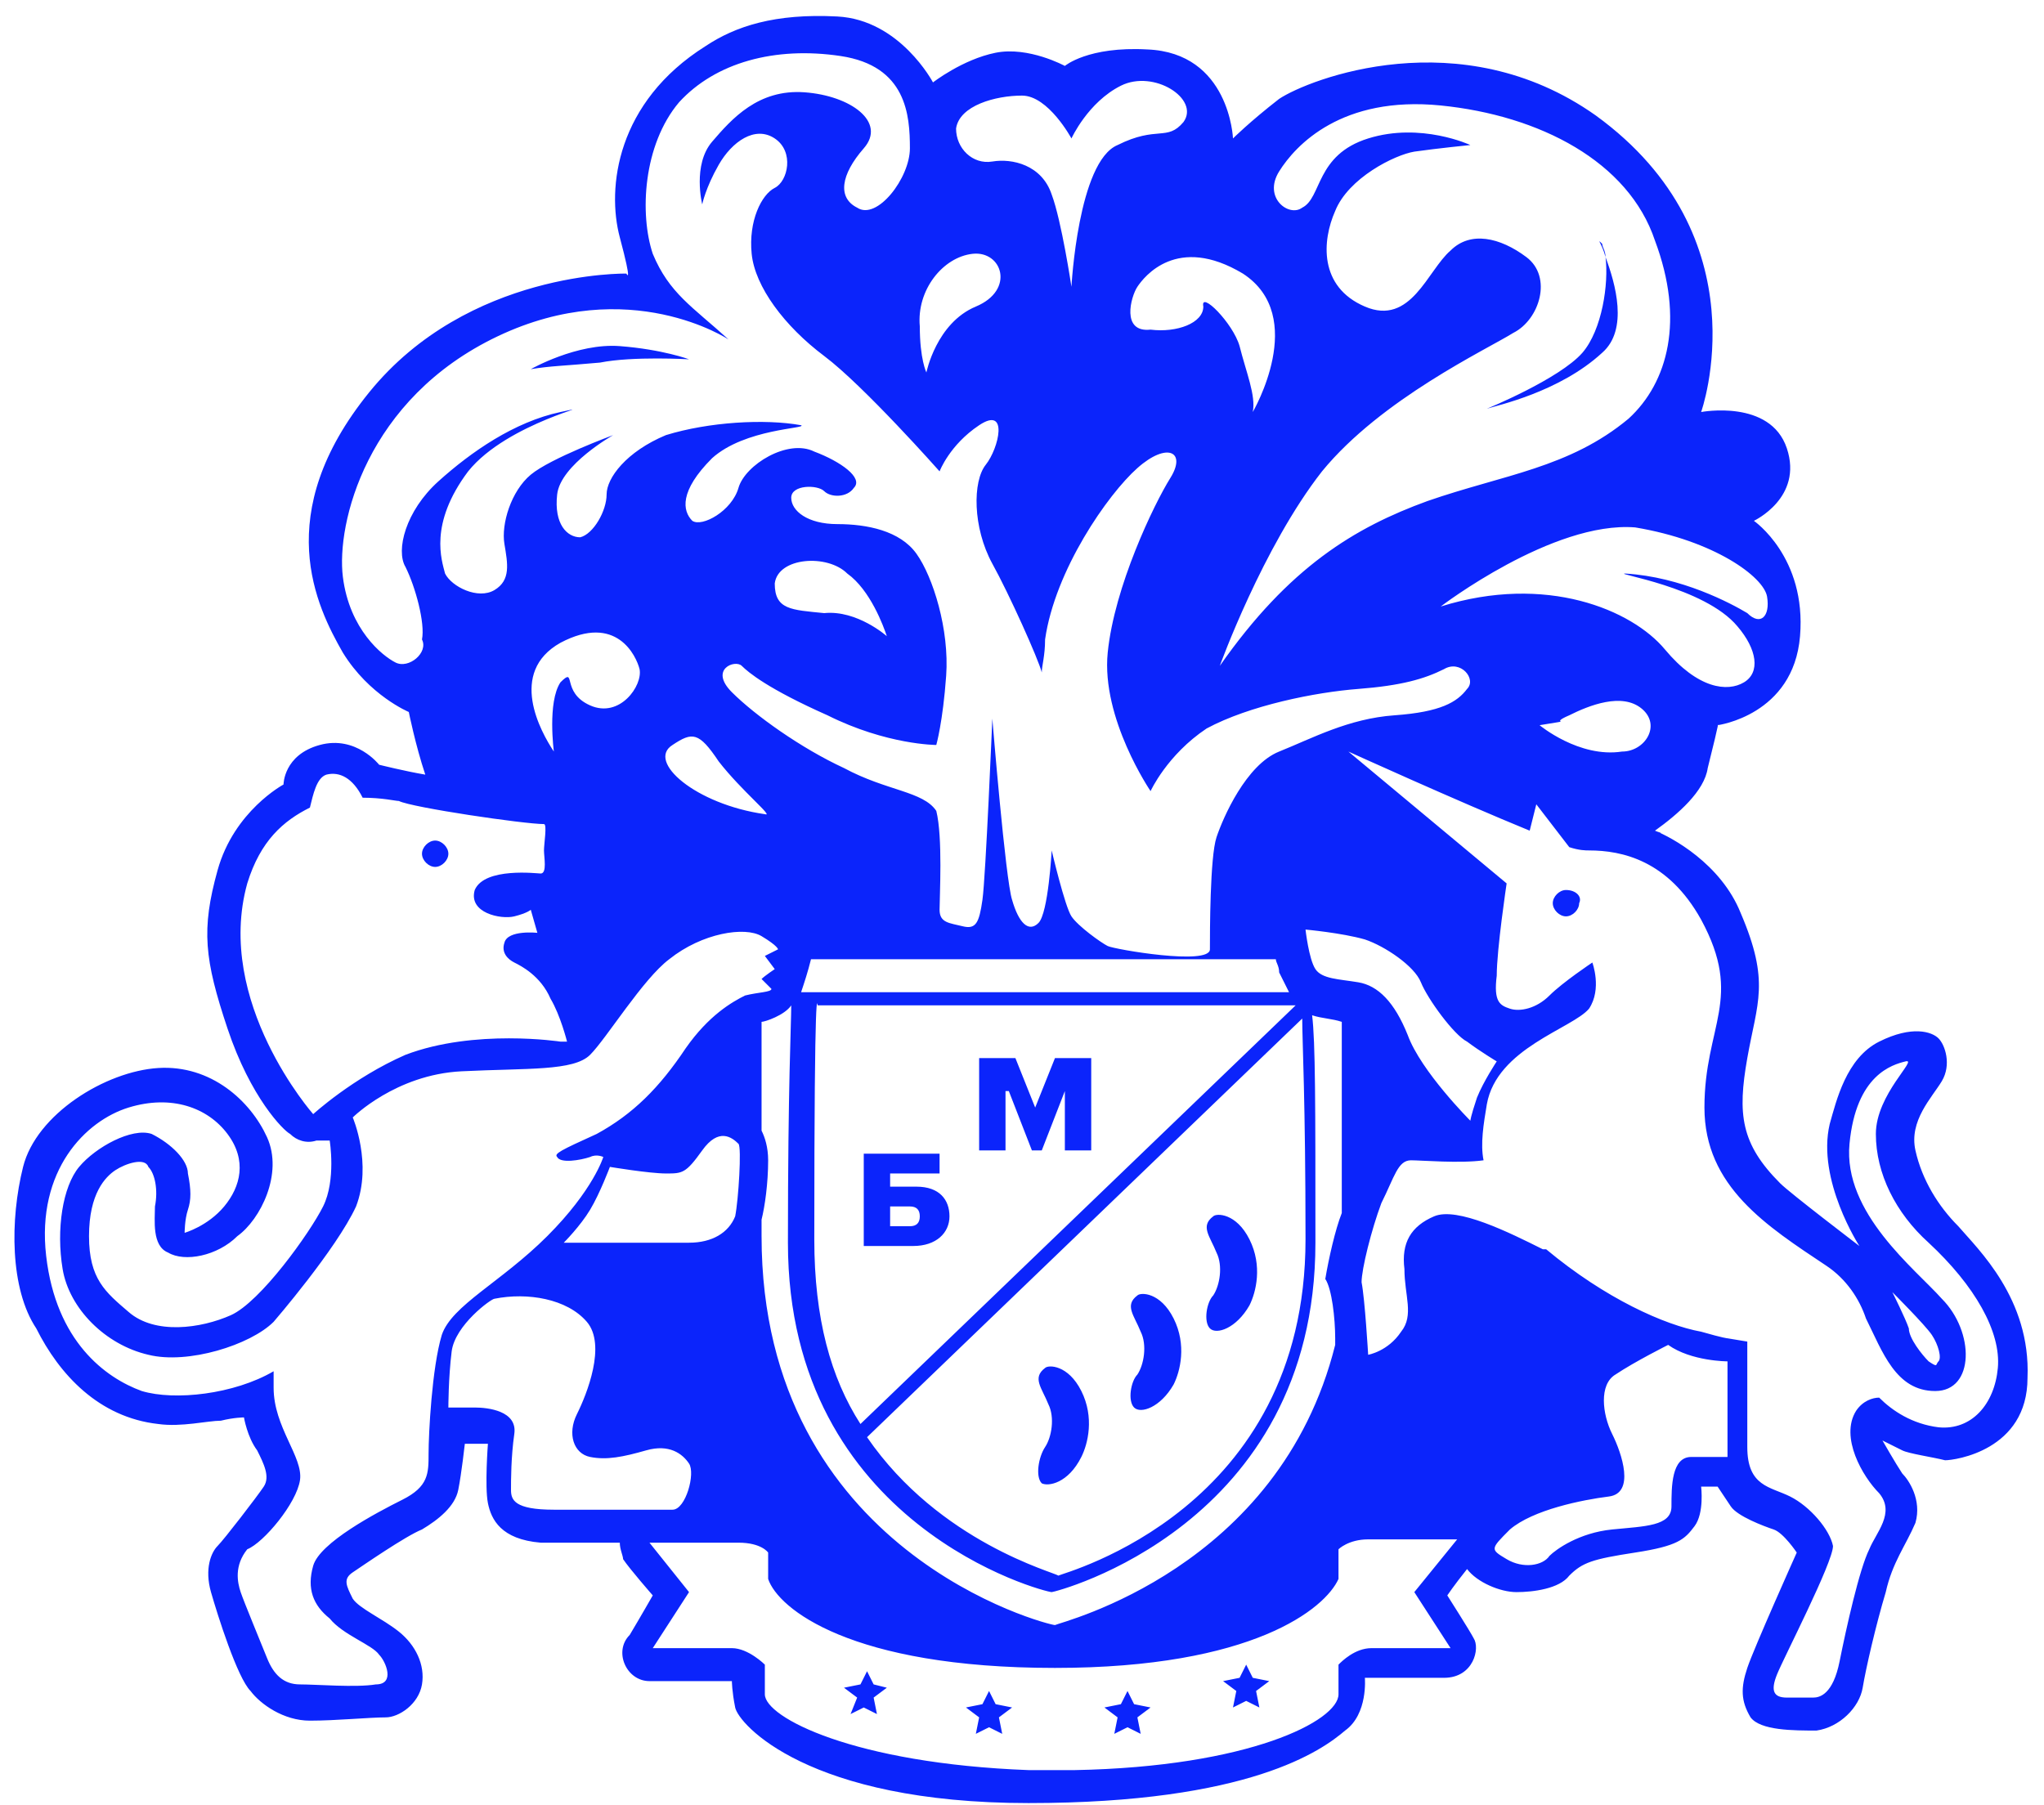 <svg width="120" height="106" viewBox="0 0 120 106" fill="none" xmlns="http://www.w3.org/2000/svg">
<path fill-rule="evenodd" clip-rule="evenodd" d="M40.452 21.097C40.452 21.097 38.903 20.516 36.387 20.323C33.871 20.129 31.161 21.677 31.161 21.677C32.323 21.484 33.097 21.484 35.226 21.29C37.161 20.903 40.452 21.097 40.452 21.097ZM87.29 24C87.871 23.806 91.548 23.032 94.064 20.71C95.613 19.355 94.839 16.645 94.258 15.097C94.452 16.645 94.064 19.355 92.903 20.71C91.548 22.258 87.29 24 87.29 24ZM60.774 39.484C60.581 40.839 60.774 39.484 60.774 39.484V39.484ZM94.258 15.097C94.258 14.71 94.064 14.516 94.064 14.322C93.677 13.935 94.064 14.322 94.258 15.097ZM51.29 98.903L50.903 98.129L50.516 98.903L49.548 99.097L50.323 99.677L49.935 100.645L50.71 100.258L51.484 100.645L51.29 99.677L52.065 99.097L51.29 98.903ZM66.581 100.064L66.194 99.29L65.806 100.064L64.839 100.258L65.613 100.839L65.419 101.806L66.194 101.419L66.968 101.806L66.774 100.839L67.548 100.258L66.581 100.064ZM73.548 98.516L73.161 97.742L72.774 98.516L71.806 98.71L72.581 99.29L72.387 100.258L73.161 99.871L73.936 100.258L73.742 99.29L74.516 98.71L73.548 98.516ZM58.452 100.064L58.065 99.29L57.677 100.064L56.71 100.258L57.484 100.839L57.29 101.806L58.065 101.419L58.839 101.806L58.645 100.839L59.419 100.258L58.452 100.064ZM71.032 78C71.419 78.387 72.581 78 73.355 76.645C73.742 75.871 74.129 74.323 73.355 72.774C72.581 71.226 71.419 71.226 71.226 71.419C70.452 72 71.032 72.581 71.419 73.548C71.806 74.323 71.613 75.484 71.226 76.064C70.839 76.451 70.645 77.613 71.032 78ZM91.936 52.258C91.548 52.258 91.161 52.645 91.161 53.032C91.161 53.419 91.548 53.806 91.936 53.806C92.323 53.806 92.71 53.419 92.71 53.032C92.903 52.645 92.516 52.258 91.936 52.258ZM114.968 72C113.806 70.839 112.839 69.29 112.452 67.548C112.065 65.806 113.419 64.451 114 63.484C114.581 62.516 114.194 61.355 113.806 60.968C113.419 60.581 112.258 60.193 110.323 61.161C108.387 62.129 107.806 64.645 107.419 66C106.645 69.29 109.161 73.161 109.161 73.161C109.161 73.161 105.097 70.064 104.516 69.484C102.194 67.161 102 65.419 102.581 62.129C103.161 58.839 103.935 57.677 102.194 53.613C101.032 50.71 98.129 49.161 97.161 48.774C97.742 48.968 97.548 48.968 97.161 48.774C98.516 47.806 100.065 46.452 100.258 45.097C101.032 42 100.839 42.581 100.839 42.581C100.839 42.581 105.29 42 105.677 37.355C106.065 32.71 102.968 30.581 102.968 30.581C102.968 30.581 105.871 29.226 104.903 26.323C103.935 23.419 99.871 24.193 99.871 24.193C99.871 24.193 103.548 13.935 93.677 6.774C85.742 1.161 76.839 4.645 75.097 5.806C73.355 7.161 72.387 8.129 72.387 8.129C72.387 8.129 72.194 3.097 67.355 2.903C63.871 2.71 62.516 3.871 62.516 3.871C62.516 3.871 60.387 2.71 58.452 3.097C56.516 3.484 54.774 4.839 54.774 4.839C54.774 4.839 52.839 1.161 49.161 0.968C45.484 0.774 43.161 1.548 41.419 2.71C36.194 6 35.613 11.032 36.387 13.935C37.161 16.839 36.774 16.064 36.774 16.064C36.774 16.064 27.484 15.871 21.677 23.032C15.871 30.193 18.581 35.613 20.129 38.322C21.677 40.839 24 41.806 24 41.806C24 41.806 24.387 43.742 24.968 45.484C23.806 45.29 22.258 44.903 22.258 44.903C22.258 44.903 20.903 43.161 18.774 43.742C16.645 44.322 16.645 46.064 16.645 46.064C16.645 46.064 13.742 47.613 12.774 51.097C11.806 54.581 12 56.322 13.355 60.387C14.71 64.451 16.645 66.387 17.032 66.581C17.419 66.968 18 67.161 18.581 66.968C19.161 66.968 19.355 66.968 19.355 66.968C19.355 66.968 19.742 69.29 18.968 70.839C18.194 72.387 15.29 76.451 13.548 77.226C11.806 78 9.097 78.387 7.548 77.032C6.194 75.871 5.226 75.097 5.226 72.581C5.226 70.064 6.194 69.097 6.774 68.71C7.355 68.323 8.516 67.935 8.71 68.516C9.097 68.903 9.29 69.871 9.097 70.839C9.097 71.613 8.903 73.161 9.871 73.548C10.839 74.129 12.774 73.742 13.935 72.581C15.29 71.613 16.645 68.903 15.677 66.774C14.71 64.645 12.387 62.516 9.29 62.71C6.194 62.903 2.129 65.419 1.355 68.516C0.581 71.613 0.581 75.677 2.129 78C3.484 80.71 5.806 83.226 9.29 83.613C10.645 83.806 12.194 83.419 12.968 83.419C13.742 83.226 14.323 83.226 14.323 83.226C14.323 83.226 14.516 84.387 15.097 85.161C15.484 85.935 15.871 86.71 15.484 87.29C15.097 87.871 13.161 90.387 12.774 90.774C12.387 91.161 12 92.129 12.387 93.484C12.774 94.839 13.935 98.516 14.71 99.29C15.29 100.064 16.645 101.032 18.194 101.032C19.742 101.032 21.677 100.839 22.645 100.839C23.419 100.839 24.581 100.064 24.774 98.903C24.968 97.742 24.387 96.581 23.419 95.806C22.452 95.032 21.097 94.451 20.71 93.871C20.323 93.097 20.129 92.71 20.71 92.323C21.29 91.935 23.806 90.193 24.774 89.806C25.742 89.226 26.71 88.451 26.903 87.484C27.097 86.516 27.29 84.774 27.29 84.774H28.645C28.645 84.774 28.452 87.29 28.645 88.258C28.839 89.226 29.419 90.387 31.742 90.581C33.29 90.581 35.226 90.581 36.387 90.581C36.387 90.968 36.581 91.355 36.581 91.548C36.968 92.129 38.323 93.677 38.323 93.677C38.323 93.677 37.548 95.032 36.968 96C36 96.968 36.774 98.71 38.129 98.71C39.484 98.71 42.968 98.71 42.968 98.71C42.968 98.71 42.968 99.29 43.161 100.258C43.355 101.226 47.419 105.871 60.387 105.871C73.355 105.871 77.613 102.774 78.968 101.613C80.323 100.645 80.129 98.516 80.129 98.516C80.129 98.516 83.032 98.516 84.774 98.516C86.516 98.516 86.903 96.774 86.516 96.193C86.323 95.806 84.968 93.677 84.968 93.677C84.968 93.677 85.355 93.097 86.129 92.129C86.71 92.903 88.064 93.484 89.032 93.484C90 93.484 91.548 93.29 92.129 92.516C92.903 91.742 93.484 91.548 96 91.161C98.516 90.774 98.903 90.387 99.484 89.613C100.065 88.839 99.871 87.29 99.871 87.29H100.839C100.839 87.29 101.226 87.871 101.613 88.451C102 89.032 103.548 89.613 104.129 89.806C104.71 90 105.484 91.161 105.484 91.161C105.484 91.161 102.968 96.774 102.581 97.935C102.194 99.097 102.194 99.871 102.774 100.839C103.355 101.613 105.29 101.613 106.645 101.613C108 101.419 109.161 100.258 109.355 99.097C109.548 97.935 110.129 95.419 110.71 93.484C111.097 91.742 111.871 90.774 112.452 89.419C112.839 88.064 112.065 86.903 111.677 86.516C111.29 85.935 110.516 84.581 110.516 84.581C110.516 84.581 111.29 84.968 111.677 85.161C112.065 85.355 113.419 85.548 114.194 85.742C114.774 85.742 119.032 85.161 119.032 80.903C119.226 76.258 116.129 73.355 114.968 72ZM103.742 35.032C103.935 36.193 103.355 36.774 102.581 36C101.613 35.419 98.71 33.871 95.419 33.677C94.645 33.677 100.065 34.452 102 36.774C103.161 38.129 103.355 39.484 102.387 40.064C101.419 40.645 99.677 40.452 97.742 38.129C95.806 35.806 90.774 33.677 84.581 35.613C84.581 35.613 91.161 30.581 96 30.968C100.645 31.742 103.548 33.871 103.742 35.032ZM92.129 42C93.29 41.419 95.226 40.645 96.387 41.613C97.548 42.581 96.581 44.129 95.226 44.129C92.71 44.516 90.387 42.581 90.387 42.581C92.71 42.193 90.774 42.581 92.129 42ZM75.097 10.064C76.064 8.516 78.774 5.613 84.581 6.193C90.387 6.774 95.613 9.484 97.161 14.129C98.903 18.774 97.936 22.451 95.613 24.581C92.129 27.484 88.258 27.871 83.806 29.419C79.548 30.968 75.677 33.29 71.613 39.097C71.613 39.097 74.129 32.129 77.613 27.677C81.097 23.419 87.29 20.516 88.839 19.548C90.387 18.774 91.161 16.258 89.613 15.097C88.064 13.935 86.323 13.548 85.161 14.71C83.806 15.871 82.839 19.161 80.129 18C77.419 16.839 77.613 14.129 78.387 12.387C79.161 10.451 81.871 9.097 83.032 8.903C84.387 8.71 86.323 8.516 86.323 8.516C86.323 8.516 83.419 7.161 80.323 8.129C77.226 9.097 77.613 11.613 76.452 12.193C75.677 12.774 74.129 11.613 75.097 10.064ZM72.968 16.064C76.839 18.581 73.548 24.193 73.548 24.193C73.742 23.226 73.161 21.871 72.774 20.323C72.387 18.968 70.452 17.032 70.645 18C70.645 18.968 69.097 19.548 67.548 19.355C65.806 19.548 66.387 17.419 66.774 16.839C67.161 16.258 69.097 13.742 72.968 16.064ZM60 5.613C61.548 5.613 62.903 8.129 62.903 8.129C62.903 8.129 63.871 6 65.806 5.032C67.742 4.064 70.452 5.806 69.484 7.161C68.516 8.322 67.936 7.355 65.613 8.516C63.29 9.484 62.903 16.839 62.903 16.839C62.903 16.839 62.323 12.968 61.742 11.419C61.161 9.677 59.419 9.29 58.258 9.484C57.097 9.677 56.129 8.71 56.129 7.548C56.323 6.193 58.452 5.613 60 5.613ZM57.097 14.903C58.839 14.71 59.613 17.032 57.29 18C54.968 18.968 54.387 21.871 54.387 21.871C54.387 21.871 54 21.097 54 19.161C53.806 17.032 55.355 15.097 57.097 14.903ZM23.226 38.903C22.452 38.516 20.516 36.968 20.129 33.871C19.742 30.774 21.484 23.419 29.226 19.742C36.968 16.064 42.774 19.935 42.774 19.935C40.645 18 39.29 17.226 38.323 14.903C37.548 12.581 37.742 8.516 39.871 6C42 3.677 45.484 2.71 49.355 3.29C53.226 3.871 53.419 6.774 53.419 8.71C53.419 10.451 51.484 12.968 50.323 12.193C49.161 11.613 49.355 10.258 50.71 8.71C52.065 7.161 49.935 5.613 47.226 5.419C44.516 5.226 42.968 6.968 41.806 8.322C40.645 9.677 41.226 12 41.226 12C41.226 12 41.419 11.032 42.194 9.677C42.968 8.322 44.323 7.355 45.484 8.129C46.645 8.903 46.258 10.645 45.484 11.032C44.71 11.419 43.935 12.968 44.129 14.903C44.323 16.839 46.065 19.161 48.387 20.903C50.71 22.645 55.161 27.677 55.161 27.677C55.161 27.677 55.742 26.129 57.484 24.968C59.226 23.806 58.645 26.323 57.871 27.29C57.097 28.258 57.097 30.968 58.258 33.097C59.226 34.839 60.968 38.71 61.161 39.484C61.161 39.097 61.355 38.516 61.355 37.548C61.935 33.484 65.032 29.032 66.774 27.484C68.516 25.935 69.677 26.516 68.71 28.064C67.742 29.613 65.419 34.452 65.032 38.322C64.645 42.193 67.548 46.452 67.548 46.452C67.548 46.452 68.516 44.322 70.839 42.774C73.355 41.419 77.226 40.645 79.742 40.452C82.258 40.258 83.613 39.871 84.774 39.29C85.742 38.71 86.71 39.871 86.129 40.452C85.548 41.226 84.581 41.806 81.871 42C79.161 42.193 77.032 43.355 75.097 44.129C73.161 44.903 71.806 48 71.419 49.161C71.032 50.322 71.032 54.774 71.032 55.742C71.032 56.71 65.419 55.742 65.032 55.548C64.645 55.355 63.29 54.387 62.903 53.806C62.516 53.226 61.742 49.935 61.742 49.935C61.742 49.935 61.548 53.613 60.968 54.193C60.387 54.774 59.806 54.193 59.419 52.839C59.032 51.677 58.258 42.193 58.258 42.193C58.258 42.193 57.871 51.484 57.677 52.839C57.484 54.193 57.29 54.581 56.516 54.387C55.742 54.193 55.161 54.193 55.161 53.419C55.161 52.645 55.355 49.161 54.968 47.613C54.194 46.452 52.065 46.452 49.548 45.097C47.032 43.935 44.323 42 42.968 40.645C41.613 39.29 43.161 38.71 43.548 39.097C43.935 39.484 45.097 40.452 48.581 42C52.065 43.742 54.968 43.742 54.968 43.742C54.968 43.742 55.355 42.387 55.548 39.677C55.742 36.968 54.774 33.871 53.806 32.516C52.839 31.161 50.903 30.774 49.161 30.774C47.419 30.774 46.452 30 46.452 29.226C46.452 28.451 48 28.451 48.387 28.839C48.774 29.226 49.742 29.226 50.129 28.645C50.71 28.064 49.355 27.097 47.806 26.516C46.258 25.742 43.742 27.29 43.355 28.645C42.968 30 41.226 30.968 40.645 30.581C40.065 30 39.871 28.839 41.806 26.903C43.742 25.161 47.419 25.161 47.032 24.968C44.903 24.581 41.613 24.774 39.097 25.548C36.774 26.516 35.613 28.064 35.613 29.032C35.613 30 34.839 31.355 34.065 31.548C33.29 31.548 32.516 30.774 32.71 29.032C32.903 27.29 36 25.548 36 25.548C36 25.548 32.323 26.903 31.161 27.871C30 28.839 29.419 30.774 29.613 31.935C29.806 33.097 30 34.064 29.032 34.645C28.064 35.226 26.516 34.452 26.129 33.677C25.936 32.903 25.161 30.774 27.484 27.677C29.806 24.774 35.613 23.613 32.903 24.193C30.194 24.774 27.677 26.516 25.742 28.258C23.806 30 23.226 32.322 23.806 33.29C24.387 34.452 24.968 36.581 24.774 37.548C25.161 38.322 24 39.29 23.226 38.903ZM86.323 65.806C86.323 65.806 83.419 62.903 82.645 60.774C81.871 58.839 80.903 57.871 79.742 57.677C78.581 57.484 77.613 57.484 77.226 56.903C76.839 56.322 76.645 54.581 76.645 54.581C76.645 54.581 78.774 54.774 80.129 55.161C81.29 55.548 83.032 56.71 83.419 57.677C83.806 58.645 85.355 60.774 86.129 61.161C86.903 61.742 87.871 62.322 87.871 62.322C87.871 62.322 87.097 63.484 86.71 64.451C86.323 65.613 86.323 65.806 86.323 65.806ZM78.387 78.581C78.387 78.774 78.387 78.774 78.387 78.968C75.097 92.129 62.323 95.226 61.935 95.419C61.548 95.419 44.71 91.161 44.71 72.581C44.71 72.193 44.71 72 44.71 71.613C44.903 70.839 45.097 69.484 45.097 68.129C45.097 67.355 44.903 66.774 44.71 66.387C44.71 63.484 44.71 61.355 44.71 60C44.903 60 46.065 59.613 46.452 59.032C46.452 60.193 46.258 63.677 46.258 72.968C46.258 89.613 61.355 93.484 61.742 93.484C61.935 93.484 77.226 89.613 77.226 72.968C77.226 64.839 77.226 61.161 77.032 59.613C77.613 59.806 78.194 59.806 78.774 60C78.774 62.129 78.774 65.613 78.774 71.226C78.387 72.193 78 73.935 77.806 75.097C78.194 75.677 78.387 77.419 78.387 78.581ZM50.903 84.387L76.452 59.806C76.452 61.161 76.645 64.645 76.645 72.774C76.645 88.645 62.516 92.323 62.129 92.516C61.935 92.323 55.161 90.581 50.903 84.387ZM50.516 83.613C48.774 80.903 47.806 77.419 47.806 72.774C47.806 56.71 48 59.032 48 59.032H76.064L50.516 83.613ZM47.032 58.258C47.226 57.677 47.419 57.097 47.613 56.322H74.903C74.903 56.516 75.097 56.71 75.097 57.097C75.29 57.484 75.484 57.871 75.677 58.258H47.032ZM44.903 47.806C40.839 47.226 37.935 44.71 39.484 43.742C40.645 42.968 41.032 42.968 42.194 44.71C43.548 46.452 45.484 48 44.903 47.806ZM45.484 34.258C45.677 32.71 48.581 32.516 49.742 33.677C51.097 34.645 51.871 36.774 52.065 37.355C52.065 37.355 50.323 35.806 48.387 36C46.452 35.806 45.484 35.806 45.484 34.258ZM32.516 44.129C31.742 42.968 29.806 39.484 32.903 37.742C36.194 36 37.355 38.516 37.548 39.29C37.742 40.258 36.387 42.193 34.645 41.419C32.903 40.645 33.871 39.097 32.903 40.064C32.129 41.226 32.516 44.129 32.516 44.129ZM18.387 65.419C18.387 65.419 12.581 58.839 14.516 51.871C15.29 49.355 16.645 48.193 18.194 47.419C18.387 46.645 18.581 45.677 19.161 45.484C19.936 45.29 20.71 45.677 21.29 46.839C22.452 46.839 23.226 47.032 23.419 47.032C24.194 47.419 30.774 48.387 31.936 48.387C32.129 48.387 31.936 49.548 31.936 49.935C31.936 50.322 32.129 51.29 31.742 51.29C31.548 51.29 28.452 50.903 27.871 52.258C27.484 53.613 29.419 54 30.194 53.806C30.968 53.613 31.161 53.419 31.161 53.419L31.548 54.774C31.548 54.774 29.806 54.581 29.613 55.355C29.419 55.935 29.806 56.322 30.194 56.516C30.581 56.71 31.742 57.29 32.323 58.645C32.903 59.613 33.29 61.161 33.29 61.161H32.903C32.903 61.161 27.871 60.387 23.806 61.935C20.71 63.29 18.387 65.419 18.387 65.419ZM25.936 78.387C25.355 80.323 25.161 84.193 25.161 85.355C25.161 86.516 25.161 87.29 23.613 88.064C22.064 88.839 18.774 90.581 18.387 91.935C18 93.29 18.387 94.258 19.355 95.032C20.129 96 21.871 96.581 22.258 97.161C22.645 97.548 23.226 98.903 22.064 98.903C20.903 99.097 18.581 98.903 17.613 98.903C16.645 98.903 16.064 98.323 15.677 97.355C15.29 96.387 14.323 94.064 14.129 93.484C13.935 92.903 13.742 91.935 14.516 90.968C15.484 90.581 17.419 88.258 17.613 86.903C17.806 85.548 16.064 83.806 16.064 81.484C16.064 81.097 16.064 80.71 16.064 80.516C13.742 81.871 10.258 82.258 8.323 81.677C6.194 80.903 3.29 78.774 2.71 73.742C2.129 68.71 5.032 65.806 7.548 65.032C10.065 64.258 12.194 65.032 13.355 66.581C14.516 68.129 14.129 69.677 13.161 70.839C12.194 72 10.839 72.387 10.839 72.387C10.839 72.387 10.839 71.613 11.032 71.032C11.226 70.451 11.226 69.871 11.032 68.903C11.032 68.129 10.065 67.161 8.903 66.581C7.742 66.193 5.613 67.355 4.645 68.516C3.677 69.677 3.29 72.193 3.677 74.516C4.065 76.839 6.194 78.968 8.71 79.548C11.032 80.129 14.71 78.968 16.064 77.613C16.064 77.613 19.742 73.355 20.903 70.839C21.871 68.323 20.71 65.613 20.71 65.613C20.71 65.613 23.226 63.097 27.097 62.903C30.968 62.71 33.677 62.903 34.645 61.935C35.613 60.968 37.742 57.484 39.29 56.322C41.226 54.774 43.742 54.387 44.71 54.968C45.677 55.548 45.677 55.742 45.677 55.742L44.903 56.129L45.484 56.903C45.484 56.903 44.903 57.29 44.71 57.484L45.29 58.064C45.29 58.258 44.516 58.258 43.742 58.452C42.968 58.839 41.613 59.613 40.258 61.548C38.71 63.871 37.161 65.419 35.032 66.581C32.903 67.548 32.516 67.742 32.71 67.935C32.903 68.323 34.065 68.129 34.645 67.935C35.032 67.742 35.419 67.935 35.419 67.935C35.419 67.935 34.839 69.871 32.129 72.581C29.419 75.29 26.516 76.645 25.936 78.387ZM43.161 71.419C42.774 72.387 41.806 72.968 40.452 72.968C39.097 72.968 33.097 72.968 33.097 72.968C33.097 72.968 34.065 72 34.645 71.032C35.226 70.064 35.806 68.516 35.806 68.516C35.806 68.516 38.129 68.903 39.097 68.903C40.065 68.903 40.258 68.903 41.226 67.548C42.194 66.193 42.968 66.774 43.355 67.161C43.548 67.355 43.355 70.451 43.161 71.419ZM32.516 88.645C30.194 88.645 30 88.064 30 87.484C30 86.903 30 85.548 30.194 84.193C30.387 82.839 28.645 82.645 27.871 82.645C26.903 82.645 26.323 82.645 26.323 82.645C26.323 82.645 26.323 80.903 26.516 79.355C26.71 77.806 28.839 76.258 29.032 76.258C30.968 75.871 33.29 76.258 34.452 77.613C35.613 78.968 34.452 81.871 33.871 83.032C33.29 84.193 33.677 85.355 34.645 85.548C35.613 85.742 36.581 85.548 37.935 85.161C39.29 84.774 40.065 85.355 40.452 85.935C40.839 86.516 40.258 88.645 39.484 88.645H32.516ZM83.032 93.484L85.161 96.774C85.161 96.774 81.484 96.774 80.516 96.774C79.548 96.774 78.774 97.548 78.581 97.742C78.581 98.516 78.581 99.29 78.581 99.484C78.581 101.032 73.355 103.742 63.097 103.935C62.903 103.935 62.71 103.935 62.516 103.935C62.323 103.935 62.129 103.935 61.935 103.935C61.935 103.935 61.935 103.935 61.742 103.935C61.742 103.935 61.742 103.935 61.548 103.935C61.355 103.935 61.161 103.935 60.968 103.935C60.774 103.935 60.581 103.935 60.387 103.935C50.129 103.548 44.903 100.839 44.903 99.484C44.903 99.097 44.903 97.935 44.903 96.581V97.742C44.903 97.742 43.935 96.774 42.968 96.774C42 96.774 38.323 96.774 38.323 96.774L40.452 93.484L38.129 90.581C38.129 90.581 42 90.581 43.355 90.581C44.71 90.581 45.097 91.161 45.097 91.161V92.71C45.677 94.451 49.935 97.935 61.935 97.935C73.548 97.935 77.806 94.451 78.581 92.71V90.968C78.581 90.968 79.161 90.387 80.323 90.387C81.677 90.387 85.548 90.387 85.548 90.387L83.032 93.484ZM101.419 85.548C101.419 85.548 100.452 85.548 99.29 85.548C98.129 85.548 98.129 87.29 98.129 88.451C98.129 89.613 96.581 89.613 94.645 89.806C92.71 90 91.355 90.968 90.968 91.355C90.581 91.935 89.419 92.129 88.452 91.548C87.484 90.968 87.484 90.968 88.645 89.806C90 88.645 92.903 88.064 94.452 87.871C96 87.677 95.226 85.355 94.645 84.193C94.064 83.032 93.871 81.29 94.839 80.71C96 79.935 97.936 78.968 97.936 78.968C99.29 79.935 101.419 79.935 101.419 79.935V85.548ZM117.29 80.323C117.097 82.451 115.742 84 113.806 83.806C112.258 83.613 111.097 82.839 110.323 82.064C109.935 82.064 109.355 82.258 108.968 82.839C108 84.387 109.355 86.71 110.323 87.677C111.29 88.839 110.129 90 109.742 90.968C109.161 92.129 108.387 95.613 108 97.548C107.613 99.484 106.839 99.677 106.452 99.677H104.903C104.129 99.677 103.935 99.29 104.323 98.323C104.71 97.355 107.613 91.742 107.613 90.774C107.419 89.806 106.258 88.451 105.097 87.871C103.935 87.29 102.581 87.29 102.581 84.968C102.581 82.645 102.581 78.774 102.581 78.774L101.419 78.581C101.419 78.581 101.226 78.581 99.871 78.193C97.742 77.806 94.258 76.258 90.774 73.355C90.774 73.355 90.774 73.355 90.581 73.355C88.645 72.387 85.548 70.839 84.194 71.419C82.839 72 82.258 72.968 82.452 74.516C82.452 76.064 83.032 77.226 82.258 78.193C81.484 79.355 80.323 79.548 80.323 79.548C80.323 79.548 80.129 76.258 79.936 75.29C79.936 74.516 80.516 72.193 81.097 70.645C81.871 69.097 82.064 68.129 82.839 68.129C83.419 68.129 85.742 68.323 87.097 68.129C86.903 67.161 87.097 66 87.29 64.839C87.871 61.548 92.323 60.387 93.29 59.226C94.064 58.064 93.484 56.516 93.484 56.516C93.484 56.516 91.742 57.677 90.968 58.452C90.194 59.226 89.226 59.419 88.645 59.226C88.064 59.032 87.677 58.839 87.871 57.29C87.871 55.742 88.452 51.871 88.452 51.871L79.161 44.129C79.161 44.129 85.548 47.032 89.806 48.774L90.194 47.226L92.129 49.742C92.71 49.935 93.097 49.935 93.29 49.935C95.226 49.935 97.936 50.516 99.871 54C102.387 58.645 100.065 60.193 100.065 65.032C100.065 69.677 103.742 72 107.226 74.323C108.387 75.097 109.161 76.258 109.548 77.419C110.516 79.355 111.29 81.677 113.613 81.677C115.935 81.677 115.935 78.193 114 76.258C112.452 74.516 108.194 71.226 108.581 67.161C108.968 63.097 111.097 62.516 111.871 62.322C112.645 62.129 110.129 64.258 110.129 66.581C110.129 68.903 111.29 71.226 113.226 72.968C115.935 75.484 117.484 78.193 117.29 80.323ZM111.097 75.871C111.097 75.871 113.032 77.806 113.419 78.387C113.806 78.968 114 79.742 113.806 79.935C113.613 80.129 113.806 80.323 113.226 79.935C112.839 79.548 112.065 78.581 112.065 78C111.871 77.419 111.097 75.871 111.097 75.871ZM63.484 85.548C63.871 84.774 64.258 83.226 63.484 81.677C62.71 80.129 61.548 80.129 61.355 80.323C60.581 80.903 61.161 81.484 61.548 82.451C61.935 83.226 61.742 84.387 61.355 84.968C60.968 85.548 60.774 86.71 61.161 87.097C61.548 87.29 62.71 87.097 63.484 85.548ZM25.548 50.903C25.936 50.903 26.323 50.516 26.323 50.129C26.323 49.742 25.936 49.355 25.548 49.355C25.161 49.355 24.774 49.742 24.774 50.129C24.774 50.516 25.161 50.903 25.548 50.903ZM66.581 82.645C66.968 83.032 68.129 82.645 68.903 81.29C69.29 80.516 69.677 78.968 68.903 77.419C68.129 75.871 66.968 75.871 66.774 76.064C66 76.645 66.581 77.226 66.968 78.193C67.355 78.968 67.161 80.129 66.774 80.71C66.387 81.097 66.194 82.258 66.581 82.645ZM59.226 64.064L60.581 67.548H61.161L62.516 64.064V67.548H64.064V62.129H61.935L60.774 65.032L59.613 62.129H57.484V67.548H59.032V64.064H59.226ZM55.742 71.419C55.742 70.451 55.161 69.677 53.806 69.677H52.258V68.903H55.161V67.742H50.71V73.161H53.613C54.968 73.161 55.742 72.387 55.742 71.419ZM52.258 72V70.839H53.419C53.806 70.839 54 71.032 54 71.419C54 71.806 53.806 72 53.419 72H52.258Z" fill="#0B24FB"/>
</svg>
